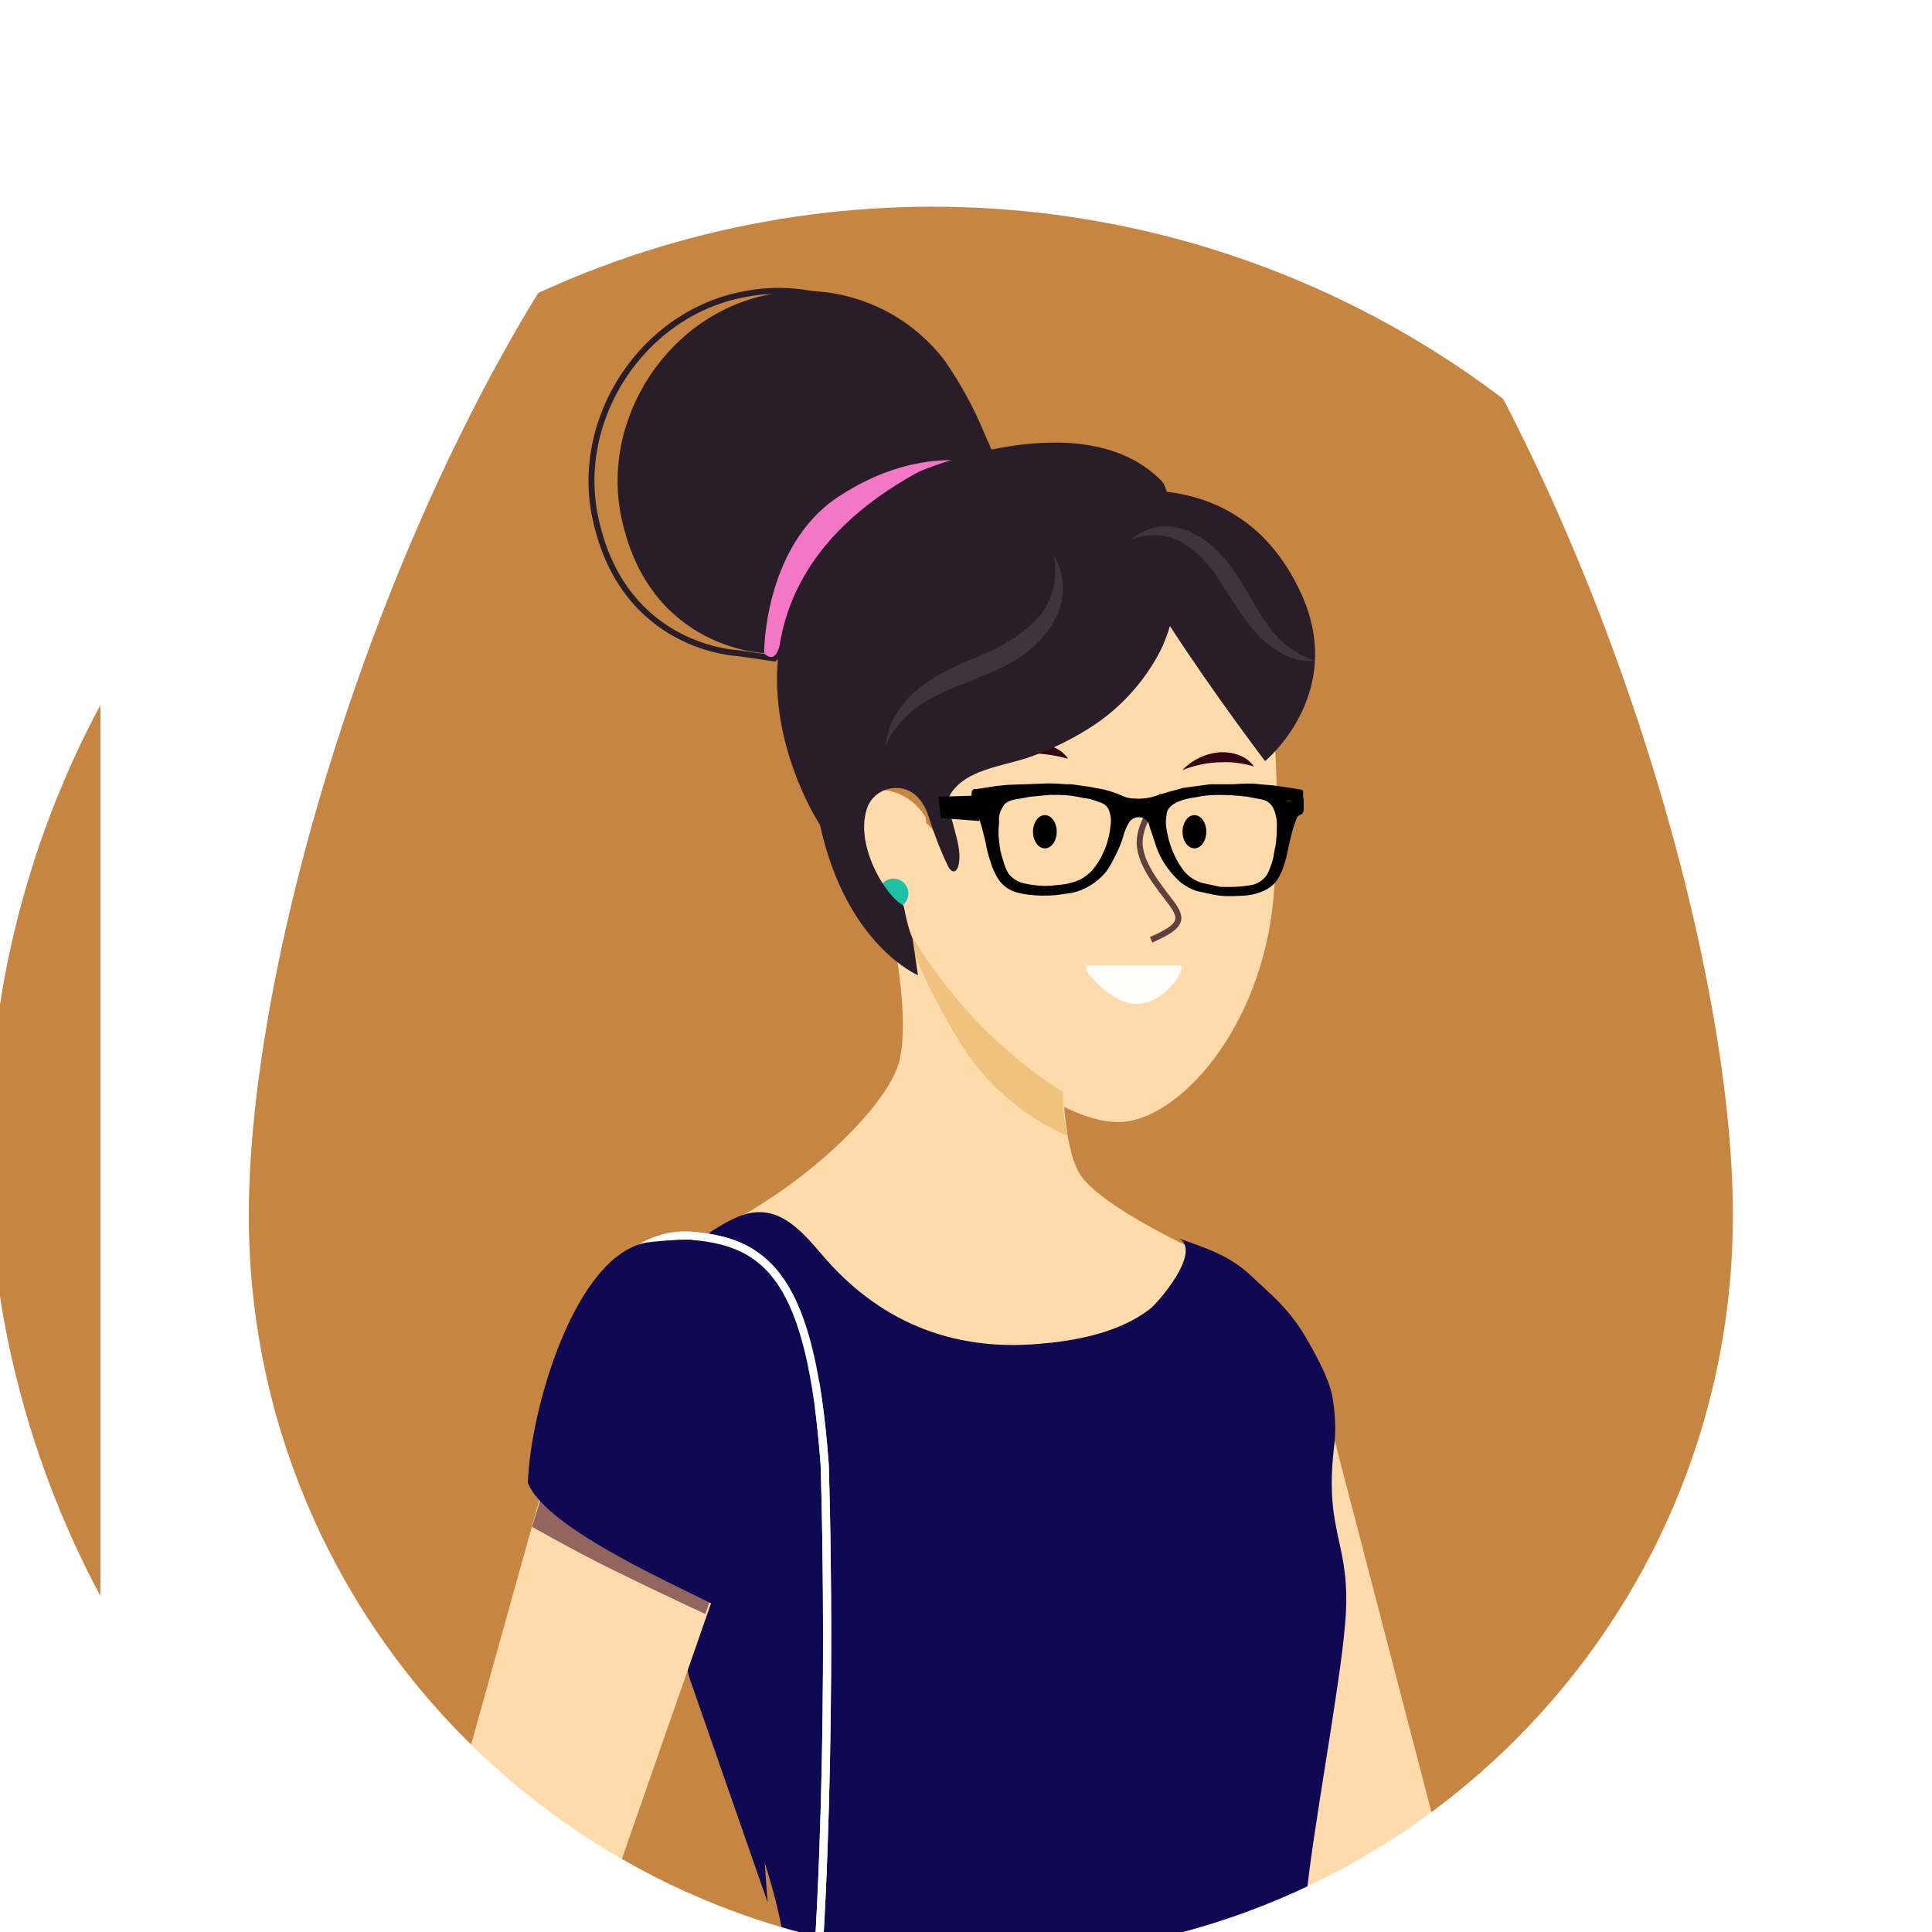 <svg xmlns="http://www.w3.org/2000/svg" xmlns:xlink="http://www.w3.org/1999/xlink" version="1.1" width="1000" height="1000" viewBox="0 0 1000 1000" xml:space="preserve">
<desc>Created with Fabric.js 3.5.0</desc>
<defs>
</defs>
<rect x="0" y="0" width="100%" height="100%" fill="#ffffff"/>
<g transform="matrix(1.877 0 0 1.877 483.639 731.495)" id="41766">
<g style="">
		<g transform="matrix(1.637 0 0 1.637 22.202 -54.63)" id="Background">
<rect style="stroke: none; stroke-width: 1; stroke-dasharray: none; stroke-linecap: butt; stroke-dashoffset: 0; stroke-linejoin: miter; stroke-miterlimit: 4; is-custom-font: none; font-file-url: none; fill: rgb(87,107,40); fill-rule: nonzero; opacity: 1;" x="-125" y="-125" rx="0" ry="0" width="250" height="250"/>
</g>
		<g transform="matrix(2.082 0 0 2.082 -0.553 -72.465)" id="Background">
<circle style="stroke: none; stroke-width: 1; stroke-dasharray: none; stroke-linecap: butt; stroke-dashoffset: 0; stroke-linejoin: miter; stroke-miterlimit: 4; is-custom-font: none; font-file-url: none; fill: rgb(198,134,66); fill-rule: nonzero; opacity: 1;" cx="0" cy="0" r="125"/>
</g>
		<g transform="matrix(1.637 0 0 1.637 36.592 -157.045)" id="Woman_3">
<path style="stroke: none; stroke-width: 1; stroke-dasharray: none; stroke-linecap: butt; stroke-dashoffset: 0; stroke-linejoin: miter; stroke-miterlimit: 4; is-custom-font: none; font-file-url: none; fill: rgb(255,219,172); fill-rule: nonzero; opacity: 1;" transform=" translate(-160.812, -98.108)" d="M 194 62.7 c 0 0 3.5 22 1.6 44.3 s -16.2 38 -26.2 38 s -27.6 -13.3 -33.1 -29.8 c 0 0 -10 -3.6 -10.8 -14.6 s 10.1 -9.7 13.5 -3.6 c -1.1 -11.9 1.6 -23.9 7.6 -34.3 C 156.6 45.5 189.1 49.4 194 62.7 z" stroke-linecap="round"/>
</g>
		<g transform="matrix(1.637 0 0 1.637 30.462 -160.359)" id="Woman_3">
<ellipse style="stroke: none; stroke-width: 1; stroke-dasharray: none; stroke-linecap: butt; stroke-dashoffset: 0; stroke-linejoin: miter; stroke-miterlimit: 4; is-custom-font: none; font-file-url: none; fill: rgb(1,0,0); fill-rule: nonzero; opacity: 1;" cx="0" cy="0" rx="2" ry="2.8"/>
</g>
		<g transform="matrix(1.637 0 0 1.637 71.707 -160.359)" id="Woman_3">
<ellipse style="stroke: none; stroke-width: 1; stroke-dasharray: none; stroke-linecap: butt; stroke-dashoffset: 0; stroke-linejoin: miter; stroke-miterlimit: 4; is-custom-font: none; font-file-url: none; fill: rgb(1,0,0); fill-rule: nonzero; opacity: 1;" cx="0" cy="0" rx="2" ry="2.8"/>
</g>
		<g transform="matrix(1.637 0 0 1.637 78.254 -179.836)" id="Woman_3">
<path style="stroke: none; stroke-width: 1; stroke-dasharray: none; stroke-linecap: butt; stroke-dashoffset: 0; stroke-linejoin: miter; stroke-miterlimit: 4; is-custom-font: none; font-file-url: none; fill: rgb(52,4,21); fill-rule: nonzero; opacity: 1;" transform=" translate(-188.3, -87.5)" d="M 182.3 89 c 2.1 -0.8 4.3 -1.3 6.6 -1.3 c 1.8 -0.1 3.7 0.2 5.4 0.7 c 0 0 -1.3 -2.4 -5.4 -2.4 C 186.4 86.1 184 87.2 182.3 89 z" stroke-linecap="round"/>
</g>
		<g transform="matrix(1.637 0 0 1.637 26.943 -182.455)" id="Woman_3">
<path style="stroke: none; stroke-width: 1; stroke-dasharray: none; stroke-linecap: butt; stroke-dashoffset: 0; stroke-linejoin: miter; stroke-miterlimit: 4; is-custom-font: none; font-file-url: none; fill: rgb(52,4,21); fill-rule: nonzero; opacity: 1;" transform=" translate(-156.95, -85.9)" d="M 150.9 87.3 c 2.1 -0.8 4.4 -1.1 6.6 -1.1 c 1.9 0.1 3.7 0.4 5.5 0.9 c 0 0 -1.3 -2.4 -5.4 -2.6 C 155.1 84.5 152.6 85.5 150.9 87.3 z" stroke-linecap="round"/>
</g>
		<g transform="matrix(1.637 0 0 1.637 61.945 -150.457)" id="Woman_3">
<path style="stroke: rgb(94,64,61); stroke-width: 1; stroke-dasharray: none; stroke-linecap: butt; stroke-dashoffset: 0; stroke-linejoin: miter; stroke-miterlimit: 10; is-custom-font: none; font-file-url: none; fill: none; fill-rule: nonzero; opacity: 1;" transform=" translate(-178.335, -105.45)" d="M 178.9 93.3 c 0 0 -3.4 3.4 -3.8 7.3 s 3.3 8.1 5.3 10.8 s 1.9 3.9 -3.4 6.2" stroke-linecap="round"/>
</g>
		<g transform="matrix(1.637 0 0 1.637 55.016 -118.213)" id="Woman_3">
<path style="stroke: none; stroke-width: 1; stroke-dasharray: none; stroke-linecap: butt; stroke-dashoffset: 0; stroke-linejoin: miter; stroke-miterlimit: 4; is-custom-font: none; font-file-url: none; fill: rgb(255,254,251); fill-rule: nonzero; opacity: 1;" transform=" translate(-174.102, -125.151)" d="M 166.2 121.9 h 15.9 c 0.1 0.6 0 1.1 -0.3 1.6 c -0.3 0.5 -2.9 4.8 -7.2 4.9 s -8.4 -5.4 -8.4 -5.4 S 165.9 122.3 166.2 121.9 z" stroke-linecap="round"/>
</g>
		<g transform="matrix(1.637 0 0 1.637 -0.555 -64.422)" id="Woman_3">
<path style="stroke: none; stroke-width: 1; stroke-dasharray: none; stroke-linecap: butt; stroke-dashoffset: 0; stroke-linejoin: miter; stroke-miterlimit: 4; is-custom-font: none; font-file-url: none; fill: rgb(255,219,172); fill-rule: nonzero; opacity: 1;" transform=" translate(-140.15, -158.016)" d="M 132.7 113.3 c 0 0 3.8 15.4 2 24.3 s -21.5 26.9 -39.8 32.3 c 0 0 31.6 33.3 64.9 32.9 s 23.4 -28.5 23.4 -28.5 l 2.2 -4 c 0 0 -16.2 -7.3 -20.2 -12.9 c -2.7 -3.8 -3 -14.1 -3 -14.1 l -25.4 -29 C 136.8 114.3 134 112.9 132.7 113.3 z" stroke-linecap="round"/>
</g>
		<g transform="matrix(1.637 0 0 1.637 14.095 -106.184)" id="Woman_3">
<path style="stroke: none; stroke-width: 1; stroke-dasharray: none; stroke-linecap: butt; stroke-dashoffset: 0; stroke-linejoin: miter; stroke-miterlimit: 4; is-custom-font: none; font-file-url: none; fill: rgb(241,194,125); fill-rule: nonzero; opacity: 1;" transform=" translate(-149.1, -132.5)" d="M 135.2 114.3 c 0 0 1.7 7.5 9.1 19.8 c 4.3 7.4 10.9 13.2 18.7 16.6 c -0.7 -2.4 -0.9 -4.9 -0.8 -7.4 C 150.9 136.1 141.6 126.1 135.2 114.3 z" stroke-linecap="round"/>
</g>
		<g transform="matrix(1.637 0 0 1.637 -2.518 -164.533)" id="Woman_3">
<path style="stroke: none; stroke-width: 1; stroke-dasharray: none; stroke-linecap: butt; stroke-dashoffset: 0; stroke-linejoin: miter; stroke-miterlimit: 4; is-custom-font: none; font-file-url: none; fill: rgb(223,170,136); fill-rule: nonzero; opacity: 1;" transform=" translate(-138.95, -96.85)" d="M 139 97 c 0 -0.1 0 -0.2 -0.1 -0.3 L 139 97 z" stroke-linecap="round"/>
</g>
		<g transform="matrix(1.637 0 0 1.637 -13.246 -153.192)" id="Woman_3">
<path style="stroke: none; stroke-width: 1; stroke-dasharray: none; stroke-linecap: butt; stroke-dashoffset: 0; stroke-linejoin: miter; stroke-miterlimit: 4; is-custom-font: none; font-file-url: none; fill: rgb(255,219,172); fill-rule: nonzero; opacity: 1;" transform=" translate(-132.396, -103.779)" d="M 136.3 115.2 c 0 0 4.2 -5.6 2.7 -18.2 c -3.4 -6.1 -14.2 -7.4 -13.5 3.6 S 136.3 115.2 136.3 115.2 z" stroke-linecap="round"/>
</g>
		<g transform="matrix(1.637 0 0 1.637 -15.036 -155.393)" id="Woman_3">
<path style="stroke: none; stroke-width: 1; stroke-dasharray: none; stroke-linecap: butt; stroke-dashoffset: 0; stroke-linejoin: miter; stroke-miterlimit: 4; is-custom-font: none; font-file-url: none; fill: rgb(255,219,172); fill-rule: nonzero; opacity: 1;" transform=" translate(-131.302, -102.434)" d="M 130.8 97.9 c 0 0 2.7 -0.5 2.9 0.4 s -2.4 0.6 -2.9 1.4 s -0.2 2.7 1.9 3.7 s 1.3 4.6 -1.3 3.5 S 127.2 101 130.8 97.9 z" stroke-linecap="round"/>
</g>
		<g transform="matrix(1.637 0 0 1.637 -11.274 -143.337)" id="Woman_3">
<circle style="stroke: none; stroke-width: 1; stroke-dasharray: none; stroke-linecap: butt; stroke-dashoffset: 0; stroke-linejoin: miter; stroke-miterlimit: 4; is-custom-font: none; font-file-url: none; fill: rgb(29,193,165); fill-rule: nonzero; opacity: 1;" cx="0" cy="0" r="2.5"/>
</g>
		<g transform="matrix(1.637 0 0 1.637 -11.274 -143.337)" id="Woman_3">
<circle style="stroke: none; stroke-width: 1; stroke-dasharray: none; stroke-linecap: butt; stroke-dashoffset: 0; stroke-linejoin: miter; stroke-miterlimit: 4; is-custom-font: none; font-file-url: none; fill: rgb(29,193,165); fill-rule: nonzero; opacity: 1;" cx="0" cy="0" r="2"/>
</g>
		<g transform="matrix(1.637 0 0 1.637 110.37 79.162)" id="Woman_3">
<path style="stroke: none; stroke-width: 1; stroke-dasharray: none; stroke-linecap: butt; stroke-dashoffset: 0; stroke-linejoin: miter; stroke-miterlimit: 4; is-custom-font: none; font-file-url: none; fill: rgb(255,219,172); fill-rule: nonzero; opacity: 1;" transform=" translate(-207.923, -245.743)" d="M 182.7 189.2 c -7.9 2.4 -12.3 10.7 -9.9 18.6 c 0.3 1.1 0.8 2.2 1.4 3.2 l 32 88.2 c 5 8.4 27.7 3 37.5 2.7 L 227 275.2 l -20.5 -78.7 c -4.4 -9.2 -13.5 -10.4 -23.3 -7.5 L 182.7 189.2 z" stroke-linecap="round"/>
</g>
		<g transform="matrix(1.637 0 0 1.637 26.942 138.78)" id="Woman_3">
<path style="stroke: none; stroke-width: 1; stroke-dasharray: none; stroke-linecap: butt; stroke-dashoffset: 0; stroke-linejoin: miter; stroke-miterlimit: 4; is-custom-font: none; font-file-url: none; fill: rgb(15,9,83); fill-rule: nonzero; opacity: 1;" transform=" translate(-155.546, -282.169)" d="M 229.6 385 c -32.2 15.1 -69.7 21.1 -104.1 10.4 c -9.8 -3 -19.6 -5.8 -29.3 -8.6 c -2.8 -0.9 -13 -2.1 -14.4 -4.3 s 2.4 -12.5 3 -15.6 c 2.2 -9.5 7.2 -18.4 11 -27.3 s 8.3 -19.1 12.4 -28.6 c 2.3 -5.3 6.1 -11.1 6.1 -16.9 c 0.2 -13.3 -6.4 -28.2 -10.8 -40.5 c -2.4 -6.8 -5.4 -12.7 -5.8 -19.8 c -0.7 -9.9 -1.1 -19.7 -1.6 -29.6 c -0.3 -6.6 -0.5 -13.1 -0.7 -19.7 c -0.1 -3.3 -1.1 -8.7 0.1 -11.9 s 8 -7.4 11 -8.5 c 6 -2.2 9.9 2.2 13.5 6.4 c 9.5 11.3 21.9 16.5 36.7 15.2 c 6.3 -0.5 13.5 -1.9 18.6 -5.8 c 1.4 -1 8.8 -9.6 5.1 -11.9 c 4.6 1.6 8.5 2.9 12 6.2 s 6 5.2 8.9 9.8 c 1.7 2.9 4.1 7.1 4.8 10.4 c 0.5 2.9 0.7 5.9 0.3 8.8 c -1.7 14.8 3 15.8 1.9 29.4 c -0.8 10.5 -5.7 36.3 -6.6 46.8 c -0.3 4.3 -1.5 9.5 -1 13.8 s 3.1 9.8 4.5 14.3 l 9 28.6 L 229.6 385 z" stroke-linecap="round"/>
</g>
		<g transform="matrix(1.637 0 0 1.637 -61.685 78.847)" id="Woman_3">
<path style="stroke: none; stroke-width: 1; stroke-dasharray: none; stroke-linecap: butt; stroke-dashoffset: 0; stroke-linejoin: miter; stroke-miterlimit: 4; is-custom-font: none; font-file-url: none; fill: rgb(15,9,83); fill-rule: nonzero; opacity: 1;" transform=" translate(-102.8, -245.55)" d="M 113.7 211.3 c -5.3 23.5 -1.3 68.5 -1.3 68.5 l -13.1 -37.6 l -7.4 -26.5 L 113.7 211.3 z" stroke-linecap="round"/>
</g>
		<g transform="matrix(1.637 0 0 1.637 -68.551 116.852)" id="Woman_3">
<path style="stroke: rgb(255,255,255); stroke-width: 1.37; stroke-dasharray: none; stroke-linecap: butt; stroke-dashoffset: 0; stroke-linejoin: miter; stroke-miterlimit: 10; is-custom-font: none; font-file-url: none; fill: none; fill-rule: nonzero; opacity: 1;" transform=" translate(-98.605, -268.771)" d="M 116.2 370.1 l -38.7 -2.5 l -2.7 -165.2 c -0.1 -9.5 3.2 -18.6 9.4 -25.8 l 3.8 -4.4 c 2.9 -3.4 7.3 -5.1 11.7 -4.7 c 12.7 1.1 20 7.2 22.3 38.5 c 0 0 1.6 45.9 -1.5 89.4 S 116.2 370.1 116.2 370.1 z" stroke-linecap="round"/>
</g>
		<g transform="matrix(1.637 0 0 1.637 -65.65 94.581)" id="Woman_3">
<path style="stroke: none; stroke-width: 1; stroke-dasharray: none; stroke-linecap: butt; stroke-dashoffset: 0; stroke-linejoin: miter; stroke-miterlimit: 4; is-custom-font: none; font-file-url: none; fill: rgb(255,219,172); fill-rule: nonzero; opacity: 1;" transform=" translate(-100.378, -255.164)" d="M 134.9 326 c -5.5 -6.8 -14.6 -15.2 -20 -22.2 c -9.8 -12.6 -20.9 -8.3 -30.7 -20.9 l 30.2 -86.6 c 3.5 -9.6 -0.5 -20.3 -9.4 -25.3 l -0.5 -0.3 c -7.3 -4 -16.4 -1.3 -20.3 6 c -0.5 1 -1 2 -1.3 3.1 l -15 53.8 l -6.3 22.6 c -1.8 6.6 -5.4 13.7 -3.6 20.5 c 3.2 11.9 33.6 38.6 36.9 41.6 s 12.2 13.1 14.8 15.5 s 4.5 4.8 7.6 4.7 c 6.8 -0.1 12.8 2.5 19.5 2.9 c 1.3 0.2 2.6 0 3.9 -0.4 c 1.3 -0.4 2.2 -1.5 2.5 -2.8 c 0.3 -1.8 -0.9 -3.4 -2.1 -4.8 S 137 328.4 134.9 326 z" stroke-linecap="round"/>
</g>
		<g transform="matrix(1.637 0 0 1.637 76.604 -217.191)" id="Woman_3">
<path style="stroke: none; stroke-width: 1; stroke-dasharray: none; stroke-linecap: butt; stroke-dashoffset: 0; stroke-linejoin: miter; stroke-miterlimit: 4; is-custom-font: none; font-file-url: none; fill: rgb(41,29,41); fill-rule: nonzero; opacity: 1;" transform=" translate(-187.292, -64.677)" d="M 196.2 87.5 c 0 0 13.9 -11.4 6 -28.4 c -8.8 -19 -25.9 -17.2 -30.3 -17.2 C 161.5 41.9 196.2 87.5 196.2 87.5 z" stroke-linecap="round"/>
</g>
		<g transform="matrix(1.637 0 0 1.637 -41.948 -258.829)" id="Woman_3">
<path style="stroke: rgb(41,29,41); stroke-width: 1; stroke-dasharray: none; stroke-linecap: butt; stroke-dashoffset: 0; stroke-linejoin: miter; stroke-miterlimit: 10; is-custom-font: none; font-file-url: none; fill: none; fill-rule: nonzero; opacity: 1;" transform=" translate(-114.859, -39.238)" d="M 107.4 69.3 c 0 0 -19 -0.6 -23.9 -22.2 c -4 -17.1 7.8 -35.2 25.2 -38.3 c 11 -2.1 22.3 2.2 29 11.2 c 2.8 3.9 5.1 8.1 6.9 12.5 c 0.8 2.1 2.4 5 2.4 7.3 l -33.5 30.4 L 107.4 69.3 z" stroke-linecap="round"/>
</g>
		<g transform="matrix(1.637 0 0 1.637 -34.747 -258.823)" id="Woman_3">
<path style="stroke: none; stroke-width: 1; stroke-dasharray: none; stroke-linecap: butt; stroke-dashoffset: 0; stroke-linejoin: miter; stroke-miterlimit: 4; is-custom-font: none; font-file-url: none; fill: rgb(41,29,41); fill-rule: nonzero; opacity: 1;" transform=" translate(-119.259, -39.241)" d="M 111.8 69.3 c 0 0 -19 -0.6 -23.9 -22.2 c -4 -17.1 7.8 -35.2 25.2 -38.3 c 11 -2.1 22.3 2.3 29.1 11.2 c 2.7 3.9 5 8.1 6.8 12.5 c 0.9 2.1 2.4 5 2.4 7.3 l -33.5 30.4 L 111.8 69.3 z" stroke-linecap="round"/>
</g>
		<g transform="matrix(1.637 0 0 1.637 -16.512 -235.691)" id="Woman_3">
<path style="stroke: none; stroke-width: 1; stroke-dasharray: none; stroke-linecap: butt; stroke-dashoffset: 0; stroke-linejoin: miter; stroke-miterlimit: 4; is-custom-font: none; font-file-url: none; fill: rgb(244,119,198); fill-rule: nonzero; opacity: 1;" transform=" translate(-130.4, -53.374)" d="M 111.8 69.3 c 0 0 1.5 1.8 2.4 -0.6 c 2.1 -5.6 6.4 -18.2 15.6 -23.3 c 13.1 -7.3 19.2 -7.8 19.2 -7.8 c -1.9 -0.5 -3.8 -0.8 -5.8 -0.8 c -4.8 0 -11.6 1.3 -19.1 6.3 C 111.7 51.5 111.8 69.3 111.8 69.3 z" stroke-linecap="round"/>
</g>
		<g transform="matrix(1.637 0 0 1.637 11.95 -194.231)" id="Woman_3">
<path style="stroke: none; stroke-width: 1; stroke-dasharray: none; stroke-linecap: butt; stroke-dashoffset: 0; stroke-linejoin: miter; stroke-miterlimit: 4; is-custom-font: none; font-file-url: none; fill: rgb(41,29,41); fill-rule: nonzero; opacity: 1;" transform=" translate(-145.264, -80.233)" d="M 135.2 125.1 c 0 0 -12.1 -5.1 -16.5 -25.3 c 0 0 -24.5 -37.1 16.6 -59.5 c 0 0 27.7 -12.1 41 1.6 c 0.8 0.9 1.2 3.5 1.5 4.6 c 2 7.8 1.8 16.4 -1.7 23.8 c -2.6 5.1 -6.5 9.5 -11.3 12.7 c -3.2 2.1 -6.6 3.8 -10.1 5.1 c -3.8 1.5 -9.6 2 -12.7 4.9 s -1.4 4.5 -0.9 6.6 s 1.5 4.7 0.9 7.1 c -0.1 0.3 -0.3 0.8 -0.7 0.9 s -0.9 -0.5 -1.1 -1 c -1.3 -2.7 -2.3 -5.4 -3.2 -8.2 c -0.7 -2.3 -2.2 -4.4 -4.7 -4.8 c -2.3 -0.3 -4.5 0.8 -5.5 2.9 c -2.6 6.3 3 15.4 5.9 16.8 c 0.2 0 0.4 2.7 1.6 5.7 L 135.2 125.1 z" stroke-linecap="round"/>
</g>
		<g transform="matrix(1.637 0 0 1.637 10.995 -210.443)" id="Woman_3">
<path style="stroke: none; stroke-width: 1; stroke-dasharray: none; stroke-linecap: butt; stroke-dashoffset: 0; stroke-linejoin: miter; stroke-miterlimit: 4; is-custom-font: none; font-file-url: none; fill: rgb(255,255,255); fill-rule: nonzero; opacity: 0.1;" transform=" translate(-147.206, -68.8)" d="M 160.6 52.8 c 1.1 1.8 1.6 3.8 1.5 5.9 c 0 1.1 -0.2 2.1 -0.5 3.1 c -0.4 1 -0.9 2 -1.4 2.9 c -1.2 1.8 -2.6 3.3 -4.3 4.6 c -1.7 1.2 -3.4 2.2 -5.3 3 c -3.7 1.7 -7.4 2.8 -10.6 4.6 c -3.4 1.7 -6.1 4.5 -7.7 7.9 c 0.2 -2 0.9 -4 2 -5.7 c 1.2 -1.7 2.6 -3.2 4.3 -4.4 c 3.3 -2.5 7.1 -3.9 10.6 -5.4 c 1.7 -0.7 3.3 -1.6 4.8 -2.6 c 1.5 -1 2.9 -2.2 4.1 -3.5 c 1.1 -1.4 1.9 -3 2.4 -4.7 C 160.9 56.6 161 54.7 160.6 52.8 z" stroke-linecap="round"/>
</g>
		<g transform="matrix(1.637 0 0 1.637 79.645 -225.992)" id="Woman_3">
<path style="stroke: none; stroke-width: 1; stroke-dasharray: none; stroke-linecap: butt; stroke-dashoffset: 0; stroke-linejoin: miter; stroke-miterlimit: 4; is-custom-font: none; font-file-url: none; fill: rgb(255,255,255); fill-rule: nonzero; opacity: 0.1;" transform=" translate(-189.15, -59.3)" d="M 173.6 50.2 c 1.4 -1.2 3 -1.9 4.8 -2.2 c 1.9 -0.2 3.7 0.2 5.4 1 c 1.7 0.8 3.2 1.8 4.5 3.2 c 1.3 1.3 2.4 2.7 3.3 4.2 c 1.9 2.9 3.4 6 5.3 8.5 c 1.9 2.7 4.6 4.7 7.8 5.7 c -1.8 0.2 -3.6 -0.2 -5.2 -1 c -1.6 -0.8 -3.1 -1.9 -4.3 -3.2 c -2.6 -2.6 -4.3 -5.7 -6.1 -8.4 c -0.8 -1.4 -1.7 -2.7 -2.8 -3.9 c -1 -1.2 -2.2 -2.2 -3.5 -3.1 c -1.3 -0.8 -2.8 -1.4 -4.4 -1.5 C 176.8 49.3 175.1 49.6 173.6 50.2 z" stroke-linecap="round"/>
</g>
		<g transform="matrix(1.637 0 0 1.637 -83.454 36.456)" id="Woman_3">
<path style="stroke: none; stroke-width: 1; stroke-dasharray: none; stroke-linecap: butt; stroke-dashoffset: 0; stroke-linejoin: miter; stroke-miterlimit: 4; is-custom-font: none; font-file-url: none; fill: rgb(147,101,95); fill-rule: nonzero; opacity: 1;" transform=" translate(-89.5, -219.65)" d="M 72.7 216.5 c 0 0 6.2 3.6 13.9 7.4 s 15.3 7.3 15.3 7.3 l 4.4 -12.6 l -31 -10.5 L 72.7 216.5 z" stroke-linecap="round"/>
</g>
		<g transform="matrix(1.637 0 0 1.637 -71.769 2.856)" id="Woman_3">
<path style="stroke: none; stroke-width: 1; stroke-dasharray: none; stroke-linecap: butt; stroke-dashoffset: 0; stroke-linejoin: miter; stroke-miterlimit: 4; is-custom-font: none; font-file-url: none; fill: rgb(15,9,83); fill-rule: nonzero; opacity: 1;" transform=" translate(-96.64, -199.121)" d="M 104.2 230.1 c -5 -2.8 -29.1 -13 -32.2 -21 c 0.4 -12.3 7.9 -38.4 20.1 -40.5 C 145.5 162.1 110.5 226.9 104.2 230.1 z" stroke-linecap="round"/>
</g>
		<g transform="matrix(1.637 0 0 1.637 55.994 -158.135)" id="Woman_3">
<path style="stroke: none; stroke-width: 1; stroke-dasharray: none; stroke-linecap: butt; stroke-dashoffset: 0; stroke-linejoin: miter; stroke-miterlimit: 4; is-custom-font: none; font-file-url: none; fill: rgb(0,0,0); fill-rule: nonzero; opacity: 1;" transform=" translate(-174.7, -100.759)" d="M 195.3 91.4 l 2.3 0.2 l 2.8 0.4 l 1.8 0.3 c 0.3 0 0.5 0.3 0.4 0.6 c 0 0 0 0 0 0 c 0 0.4 0 0.7 0.1 1.1 c 0 0.6 0 1.1 0 1.7 c 0 0.3 -0.1 0.6 -0.4 0.8 c -0.5 0.1 -0.8 0.5 -0.9 1 c -0.4 1 -0.7 2 -0.9 3 c -0.3 1.1 -0.5 2.3 -0.8 3.5 c -0.3 1 -0.6 2 -1.1 2.9 c -0.5 1 -1.3 1.8 -2.3 2.3 c -1.4 0.7 -2.9 1 -4.4 1 c -1.5 0.1 -2.9 0.1 -4.4 -0.2 l -2.8 -0.6 c -1.2 -0.4 -2.4 -1.1 -3.3 -2 c -1.6 -1.6 -2.9 -3.5 -3.6 -5.7 l -1.1 -3.3 c -0.1 -0.7 -0.6 -1.2 -1.3 -1.4 c -0.9 -0.2 -1.8 0.2 -2.2 1 c -0.4 0.7 -0.7 1.4 -0.9 2.2 c -0.3 1.1 -0.8 2.2 -1.3 3.2 c -0.5 1 -1 2 -1.7 2.9 c -1.5 1.7 -3.4 2.9 -5.6 3.4 l -2.9 0.4 c -1.5 0.1 -3 0.1 -4.5 -0.1 c -0.9 -0.1 -1.8 -0.3 -2.6 -0.6 c -0.9 -0.4 -1.7 -1 -2.3 -1.8 c -0.6 -0.9 -1.1 -1.9 -1.4 -3 c -0.4 -1.1 -0.7 -2.3 -0.9 -3.5 c -0.3 -1.1 -0.5 -2.2 -0.9 -3.4 c -0.1 -0.5 -0.4 -1 -0.9 -1.2 c -0.4 -0.2 -0.6 -0.6 -0.6 -1 c 0 -1 0 -1.9 0.1 -2.9 c 0.1 -0.2 0.2 -0.3 0.4 -0.4 h 0.5 l 3.2 -0.5 l 2 -0.2 l 5.7 -0.2 c 1.4 -0.1 2.7 0 4.1 0.1 h 0.9 l 2.8 0.4 l 2.7 0.5 c 1.2 0.3 2.3 0.7 3.4 1.2 c 0.5 0.2 1.1 0.3 1.6 0.3 c 1 0.1 1.9 0 2.9 -0.2 l 2.9 -0.9 l 2.6 -0.7 l 1.5 -0.2 l 3 -0.4 h 4 C 192.3 91.3 193.8 91.2 195.3 91.4 z M 151.4 101 c 0.1 1.1 0.3 2.2 0.7 3.3 c 0.2 0.8 0.5 1.5 0.9 2.2 c 0.6 0.7 1.3 1.2 2.2 1.5 c 1.6 0.4 3.3 0.6 4.9 0.5 l 1.9 -0.2 c 1 -0.1 2 -0.4 3 -0.8 c 0.7 -0.4 1.4 -0.9 2 -1.5 c 1.9 -2.2 3 -5.1 3.2 -8 c 0.1 -0.6 0 -1.3 -0.2 -1.9 c -0.2 -0.9 -0.9 -1.5 -1.8 -1.7 c -0.9 -0.4 -1.8 -0.6 -2.7 -0.7 c -1.3 -0.3 -2.7 -0.5 -4 -0.5 h -1.6 l -3.2 0.3 l -2.8 0.5 c -0.5 0.1 -1 0.3 -1.4 0.6 c -0.3 0.3 -0.5 0.6 -0.7 1 c -0.3 0.6 -0.5 1.3 -0.4 2 c 0 0.5 -0.1 1 -0.1 1.6 C 151.3 99.8 151.3 100.4 151.4 101 z M 193.8 108.4 c 1.3 -0.2 2.5 -1.1 3 -2.3 c 0.4 -1 0.8 -2 0.9 -3.1 c 0.4 -1.6 0.5 -3.2 0.5 -4.8 c 0 -0.9 -0.2 -1.7 -0.5 -2.5 c -0.3 -0.8 -1 -1.5 -1.9 -1.7 l -2.6 -0.5 c -1.6 -0.2 -3.2 -0.3 -4.8 -0.3 c -1.3 0 -2.6 0.1 -3.9 0.4 c -0.9 0.1 -1.8 0.3 -2.6 0.6 c -0.8 0.3 -1.5 0.7 -2 1.4 c -0.2 0.3 -0.3 0.7 -0.3 1.1 c -0.2 0.9 -0.1 1.9 0.1 2.8 c 0.4 2.2 1.3 4.4 2.6 6.2 c 0.8 1.1 1.9 1.9 3.2 2.3 l 3.2 0.7 h 1.6 C 191.5 108.7 192.6 108.6 193.8 108.4 L 193.8 108.4 z M 199.6 94.2 h 1.2 C 200.4 94.1 200 94.1 199.6 94.2 L 199.6 94.2 z" stroke-linecap="round"/>
</g>
		<g transform="matrix(1.637 0 0 1.637 6.752 -166.824)" id="Woman_3">
<polygon style="stroke: none; stroke-width: 1; stroke-dasharray: none; stroke-linecap: butt; stroke-dashoffset: 0; stroke-linejoin: miter; stroke-miterlimit: 4; is-custom-font: none; font-file-url: none; fill: rgb(0,0,0); fill-rule: nonzero; opacity: 1;" points="3.35,-2.15 -3.45,-1.95 -3.05,1.65 3.45,2.15 "/>
</g>
		<g transform="matrix(1.637 0 0 1.637 -48.172 55.769)" id="Woman_3">
<path style="stroke: rgb(255,255,255); stroke-width: 1.37; stroke-dasharray: none; stroke-linecap: butt; stroke-dashoffset: 0; stroke-linejoin: miter; stroke-miterlimit: 10; is-custom-font: none; font-file-url: none; fill: none; fill-rule: nonzero; opacity: 1;" transform=" translate(-111.056, -231.45)" d="M 99.7 167.5 c 12.7 1.1 20 7.2 22.3 38.5 c 0 0 1.6 45.9 -1.5 89.4" stroke-linecap="round"/>
</g>
		<g transform="matrix(1.637 0 0 1.637 15.565 -77.544)" id="Rulers">
<path style="stroke: none; stroke-width: 1; stroke-dasharray: none; stroke-linecap: butt; stroke-dashoffset: 0; stroke-linejoin: miter; stroke-miterlimit: 4; is-custom-font: none; font-file-url: none; fill: rgb(255,255,255); fill-rule: nonzero; opacity: 1;" transform=" translate(-150, -150)" d="M 220.7 0 C 253.5 48.8 275 121.2 275 164 c 0 69 -56 125 -125 125 S 25 233 25 164 C 25 121.2 46.5 48.8 79.3 0 H 0 v 300 h 300 V 0 H 220.7 z" stroke-linecap="round"/>
</g>
</g>
</g>
</svg>